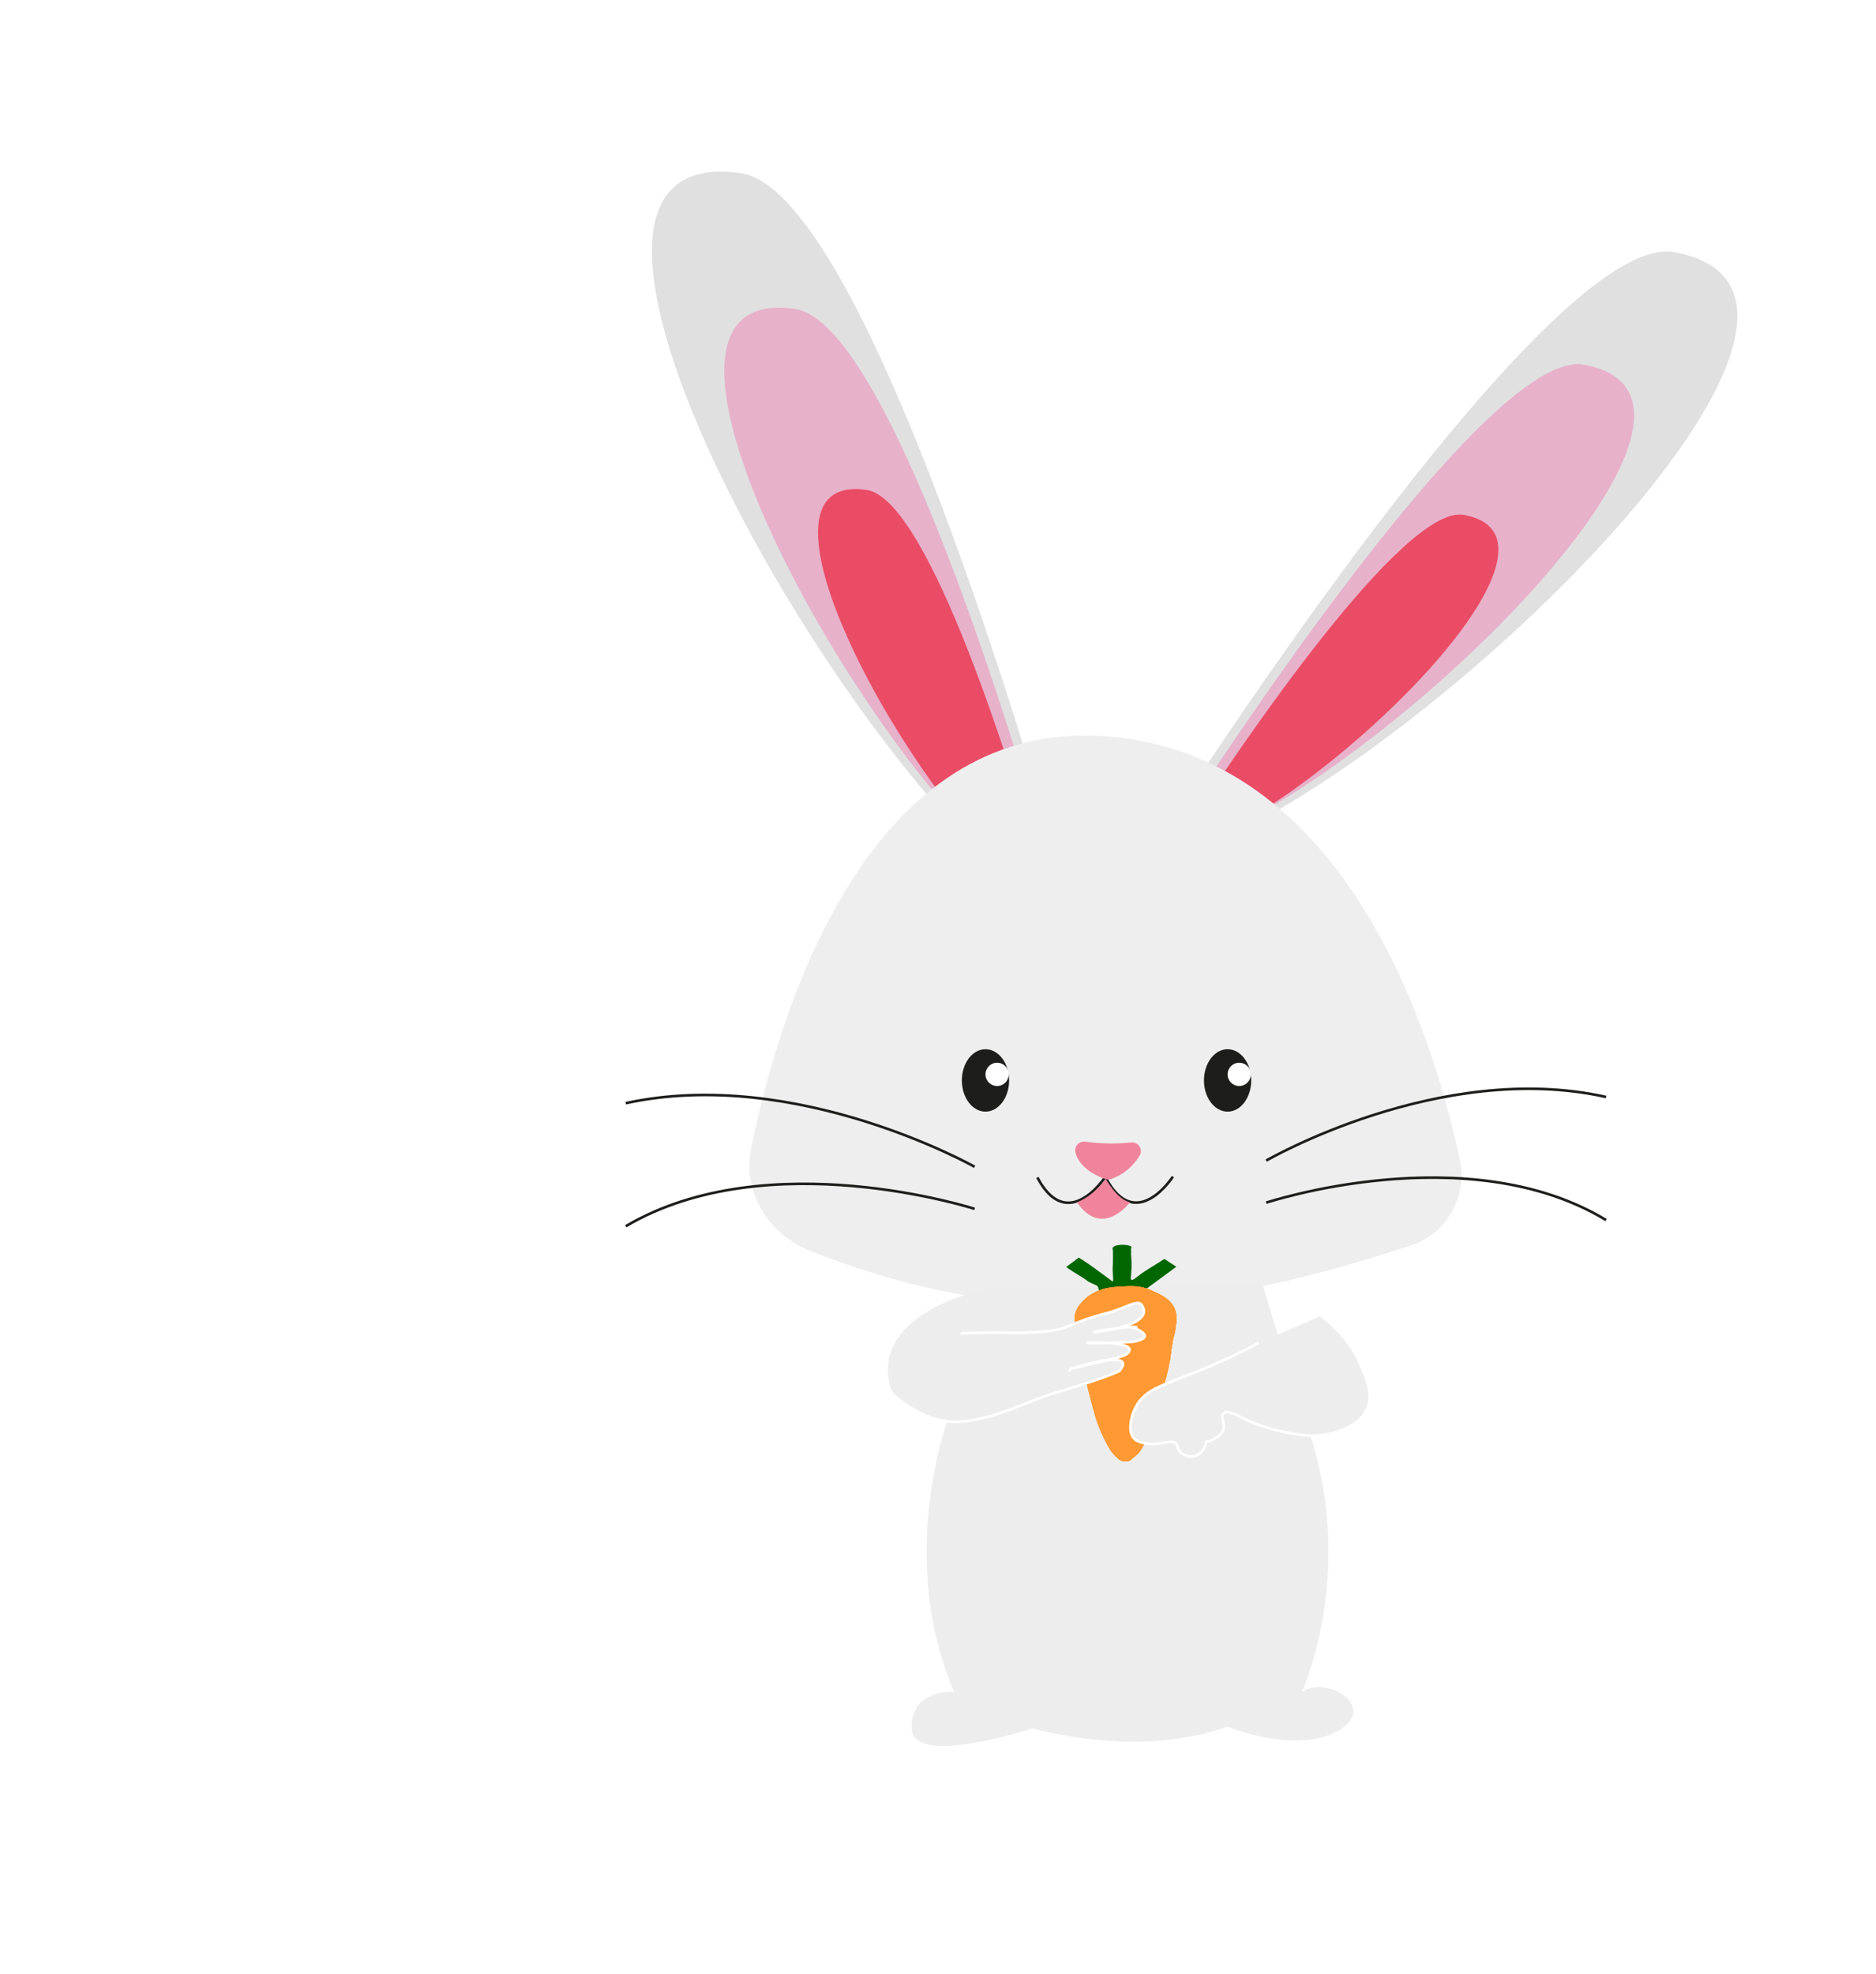 <?xml version="1.0" encoding="UTF-8"?><svg id="a" xmlns="http://www.w3.org/2000/svg" width="359.54" height="378.22" xmlns:xlink="http://www.w3.org/1999/xlink" viewBox="0 0 359.54 378.22"><defs><style>.f{fill:none;stroke:#1d1d1b;}.f,.g,.h{stroke-miterlimit:10;stroke-width:.5px;}.i{fill:#fff;}.j{fill:#ea4c65;}.k{fill:#e7b1ca;}.g{filter:url(#d);}.g,.h{stroke:#fff;}.g,.h,.l{fill:#ededed;}.m{fill:#f93;}.n{fill:#e0e0e0;}.o{fill:#f0849c;}.p{fill:#efeeee;}.q{fill:#1d1d1b;}.r{fill:#060;}</style><filter id="d" filterUnits="userSpaceOnUse"><feOffset dx="7" dy="7"/><feGaussianBlur result="e" stdDeviation="5"/><feFlood flood-color="#000" flood-opacity=".4"/><feComposite in2="e" operator="in"/><feComposite in="SourceGraphic"/></filter></defs><g><g><path class="n" d="M228.58,163.2c-3.43,1.29-6.71-2.33-4.79-5.27,17.58-26.97,75.79-113.48,97.06-109.62,45.01,8.19-46.54,97.71-92.26,114.89h0Z"/><path class="k" d="M230.25,161.16c-2.73,1.02-5.33-1.85-3.81-4.19,13.96-21.43,60.21-90.17,77.11-87.1,35.76,6.51-36.98,77.63-73.31,91.28h0Z"/><path class="j" d="M230.2,161.38c-1.87,.7-3.66-1.27-2.62-2.88,9.59-14.73,41.37-61.95,52.98-59.84,24.57,4.47-25.4,53.34-50.36,62.72Z"/></g><g><path class="n" d="M197.31,171.76c3.01,2.32,7.41-.06,6.44-3.47-8.94-31.23-39.43-131.99-61.83-135.13-47.39-6.65,15.33,107.65,55.39,138.6Z"/><path class="k" d="M196.3,169.29c2.39,1.85,5.89-.05,5.12-2.75-7.1-24.82-31.33-104.88-49.12-107.37-37.65-5.28,12.18,85.53,44.01,110.13h-.01Z"/><path class="j" d="M196.28,169.52c1.64,1.27,4.05-.03,3.51-1.89-4.88-17.05-21.53-72.05-33.75-73.77-25.87-3.63,8.37,58.76,30.23,75.66h.01Z"/></g><path class="p" d="M270.37,238.65c-37.7,12.33-72.84,17.81-115.11,1.02-8.05-3.2-13.02-11.26-11.28-19.74,2.95-14.36,9.12-36.72,21.09-53.99,10.51-15.16,25.49-26.4,46.69-24.88,46.06,3.29,62.77,56.66,68.03,81.15,1.52,7.08-2.53,14.18-9.42,16.44Z"/><ellipse class="q" cx="188.87" cy="207.02" rx="4.53" ry="5.98"/><circle class="i" cx="191.1" cy="205.86" r="2.23"/><ellipse class="q" cx="235.27" cy="207.02" rx="4.53" ry="5.98"/><circle class="i" cx="237.5" cy="205.86" r="2.23"/><path class="f" d="M211.87,225.47s-2.54,3.88-5.8,4.8c-2.26,.63-4.88-.16-7.25-4.66"/><path class="f" d="M224.79,225.45s-7.14,11.13-12.93,.13"/><path class="o" d="M211.87,225.92c-1.39-.47-4.93-1.96-5.75-5.05-.31-1.16,.64-2.27,1.83-2.11,1.97,.26,5.26,.54,8.82,.15,1.38-.15,2.37,1.31,1.65,2.5-.96,1.61-2.64,3.47-5.48,4.5-.35,.13-.73,.12-1.08,0h.01Z"/><path class="f" d="M242.67,222.38s33.31-19.3,65.13-12.19"/><path class="f" d="M242.67,230.44s38.55-12.76,65.13,3.33"/><path class="f" d="M186.79,223.57s-34.21-19.3-66.87-12.19"/><path class="f" d="M186.79,231.63s-39.59-12.76-66.87,3.33"/><path class="l" d="M188.89,247.04s-21.92,4.22-18.32,18.46c1.33,5.26,12.3,2.98,12.3,2.98,0,0-11.91,27.86,0,55.71,0,0-8.33-.66-8.16,6.96,.17,7.63,23.16,0,23.16,0,0,0,19.9,5.97,37.42-.33,0,0,12.54,5.31,20.83,.99,8.29-4.32-1.33-10.94-6.63-7.63,0,0,11.94-25.53-.66-55.38l-6.78-22.49"/></g><path class="o" d="M216.56,230.36s-5.26,7.11-10.17,0c0,0,2.85-.85,5.53-4.47,0,0,2.16,3.95,4.64,4.47Z"/><g id="b"><g id="c"><path class="r" d="M204.37,242.74c.8-.61,1.6-1.16,2.37-1.77,.51,.29,.9,.56,1.15,.73,1.25,.82,2.05,1.43,4.1,2.93,.96,.7,.9,.68,.96,.7,.19,.17,.26,.24,.29,.19,.19-.02,.06-.9,0-2.23,0-.8,.06-.7,.06-2.06v-1.5c-.1-.46-.1-.56,0-.7,.51-.78,3.39-.56,3.55-.1q0,.07-.06,.27c-.06,.29,0,.56,0,.7-.06,.53,0,.63,.06,1.53,0,.27,.06,.97,0,1.77-.06,1.36-.26,1.94,0,2.04s.7-.29,1.15-.63c1.54-1.26,3.46-2.23,5.15-3.39l2.3,1.5-6.11,4.49,2.11-1.53-2.11,1.53c-.45-.15-1.15-.29-1.89-.44-.26-.02-.7-.1-1.22-.15-1.06-.07-2.5-.15-3.84,.41-.54,.19-1.22,.53-1.54,.34-.06,0-.06-.02-.1-.07-.26-.24-.26-.53-.29-.63-.06-.36-.74-.53-1.5-.9-.8-.41-.51-.41-1.89-1.24-.74-.46-.99-.56-1.6-.99-.58-.34-.93-.61-1.12-.8h0Z"/><g><path class="m" d="M221.04,247.44c-.7-.34-1.15-.53-1.89-.7-1.34-.34-2.5-.29-3.74-.24-1.5,.07-2.69,.15-4.06,.53-2.21,.68-3.36,1.79-3.81,2.3-.42,.41-1.09,1.14-1.41,2.21-.16,.46-.16,.82-.06,1.84,.19,2.11,.35,2.98,.35,2.98,1.34,6.72,2.11,9.75,2.11,9.75,1.34,5.33,1.79,6.62,2.3,7.78,.61,1.43,1.22,2.72,2.02,4,0,0,.35,.56,1.25,1.41,.29,.27,.61,.56,1.15,.68,.1,.02,.45,.07,.86,0s.61-.27,.8-.44c.74-.63,1.15-.97,1.25-1.07,2.24-2.74,4.25-10.55,4.25-10.55,.9-3.44,1.06-3.78,1.5-5.82,.61-2.81,.45-3.13,.9-5.38,.19-.97,.42-1.53,.54-2.67,.16-1.31,.1-1.77,.1-1.96-.1-.56-.19-1.5-1.06-2.47-.96-1.09-2.11-1.62-3.36-2.18h0Z"/><path class="m" d="M221.04,247.44c-.7-.34-1.15-.53-1.89-.7-1.34-.34-2.5-.29-3.74-.24-1.5,.07-2.69,.15-4.06,.53-2.21,.68-3.36,1.79-3.81,2.3-.42,.41-1.09,1.14-1.41,2.21-.16,.46-.16,.82-.06,1.84,.19,2.11,.35,2.98,.35,2.98,1.34,6.72,2.11,9.75,2.11,9.75,1.34,5.33,1.79,6.62,2.3,7.78,.61,1.43,1.22,2.72,2.02,4,0,0,.35,.56,1.25,1.41,.29,.27,.61,.56,1.15,.68,.1,.02,.45,.07,.86,0s.61-.27,.8-.44c.74-.63,1.15-.97,1.25-1.07,2.24-2.74,4.25-10.55,4.25-10.55,.9-3.44,1.06-3.78,1.5-5.82,.61-2.81,.45-3.13,.9-5.38,.19-.97,.42-1.53,.54-2.67,.16-1.31,.1-1.77,.1-1.96-.1-.56-.19-1.5-1.06-2.47-.96-1.09-2.11-1.62-3.36-2.18h0Z"/><path class="m" d="M221.04,247.44c-.7-.34-1.15-.53-1.89-.7-1.34-.34-2.5-.29-3.74-.24-1.5,.07-2.69,.15-4.06,.53-2.21,.68-3.36,1.79-3.81,2.3-.42,.41-1.09,1.14-1.41,2.21-.16,.46-.16,.82-.06,1.84,.19,2.11,.35,2.98,.35,2.98,1.34,6.72,2.11,9.75,2.11,9.75,1.34,5.33,1.79,6.62,2.3,7.78,.61,1.43,1.22,2.72,2.02,4,0,0,.35,.56,1.25,1.41,.29,.27,.61,.56,1.15,.68,.1,.02,.45,.07,.86,0s.61-.27,.8-.44c.74-.63,1.15-.97,1.25-1.07,2.24-2.74,4.25-10.55,4.25-10.55,.9-3.44,1.06-3.78,1.5-5.82,.61-2.81,.45-3.13,.9-5.38,.19-.97,.42-1.53,.54-2.67,.16-1.31,.1-1.77,.1-1.96-.1-.56-.19-1.5-1.06-2.47-.96-1.09-2.11-1.62-3.36-2.18h0Z"/><path class="m" d="M221.04,247.44c-.7-.34-1.15-.53-1.89-.7-1.34-.34-2.5-.29-3.74-.24-1.5,.07-2.69,.15-4.06,.53-2.21,.68-3.36,1.79-3.81,2.3-.42,.41-1.09,1.14-1.41,2.21-.16,.46-.16,.82-.06,1.84,.19,2.11,.35,2.98,.35,2.98,1.34,6.72,2.11,9.75,2.11,9.75,1.34,5.33,1.79,6.62,2.3,7.78,.61,1.43,1.22,2.72,2.02,4,0,0,.35,.56,1.25,1.41,.29,.27,.61,.56,1.15,.68,.1,.02,.45,.07,.86,0s.61-.27,.8-.44c.74-.63,1.15-.97,1.25-1.07,2.24-2.74,4.25-10.55,4.25-10.55,.9-3.44,1.06-3.78,1.5-5.82,.61-2.81,.45-3.13,.9-5.38,.19-.97,.42-1.53,.54-2.67,.16-1.31,.1-1.77,.1-1.96-.1-.56-.19-1.5-1.06-2.47-.96-1.09-2.11-1.62-3.36-2.18h0Z"/><path class="m" d="M221.04,247.44c-.7-.34-1.15-.53-1.89-.7-1.34-.34-2.5-.29-3.74-.24-1.5,.07-2.69,.15-4.06,.53-2.21,.68-3.36,1.79-3.81,2.3-.42,.41-1.09,1.14-1.41,2.21-.16,.46-.16,.82-.06,1.84,.19,2.11,.35,2.98,.35,2.98,1.34,6.72,2.11,9.75,2.11,9.75,1.34,5.33,1.79,6.62,2.3,7.78,.61,1.43,1.22,2.72,2.02,4,0,0,.35,.56,1.25,1.41,.29,.27,.61,.56,1.15,.68,.1,.02,.45,.07,.86,0s.61-.27,.8-.44c.74-.63,1.15-.97,1.25-1.07,2.24-2.74,4.25-10.55,4.25-10.55,.9-3.44,1.06-3.78,1.5-5.82,.61-2.81,.45-3.13,.9-5.38,.19-.97,.42-1.53,.54-2.67,.16-1.31,.1-1.77,.1-1.96-.1-.56-.19-1.5-1.06-2.47-.96-1.09-2.11-1.62-3.36-2.18h0Z"/><path class="m" d="M221.04,247.44c-.7-.34-1.15-.53-1.89-.7-1.34-.34-2.5-.29-3.74-.24-1.5,.07-2.69,.15-4.06,.53-2.21,.68-3.36,1.79-3.81,2.3-.42,.41-1.09,1.14-1.41,2.21-.16,.46-.16,.82-.06,1.84,.19,2.11,.35,2.98,.35,2.98,1.34,6.72,2.11,9.75,2.11,9.75,1.34,5.33,1.79,6.62,2.3,7.78,.61,1.43,1.22,2.72,2.02,4,0,0,.35,.56,1.25,1.41,.29,.27,.61,.56,1.15,.68,.1,.02,.45,.07,.86,0s.61-.27,.8-.44c.74-.63,1.15-.97,1.25-1.07,2.24-2.74,4.25-10.55,4.25-10.55,.9-3.44,1.06-3.78,1.5-5.82,.61-2.81,.45-3.13,.9-5.38,.19-.97,.42-1.53,.54-2.67,.16-1.31,.1-1.77,.1-1.96-.1-.56-.19-1.5-1.06-2.47-.96-1.09-2.11-1.62-3.36-2.18h0Z"/></g></g></g><path class="h" d="M171.16,267.22c4.95,4.28,9.01,5.12,11.62,5.2,6.38,.18,14.3-3.94,18.34-5.2,1.93-.6,3.94-1.2,3.94-1.2,0,0,.03,0,.07-.02,.09-.03,.17-.08,.19-.1,.11-.09-.17,0,0,0,.52-.01,9.33-2.94,9.29-3.31-.02-.18-.18,.22,0,0,3.39-4.11-8.23-.81-9.5-.23-.25,.12-.15,.45,0,0,.08-.25,9.72-2.05,10.8-2.9,3.05-2.45-7.11-2.29-7.47-2.16-.71,.26,8.5-.16,8.77-.21,4.78-.92,.23-2.6,.23-2.6,2.37-.76-8.01,.52-7.76,.76,.07,.07,11.92-1.17,9.13-5.2-.81-1.17-3.06,.65-6.99,1.64-5.72,1.44-6.9,2.79-10.24,3.29-.94,.14-1.7,.19-3.21,.28-3.91,.25-5.66,0-10.24,.1-.88,.02-2.29,.06-4.05,.15"/><path class="g" d="M246.17,245.14c2.11,1.55,5.54,4.57,7.64,9.48,1.14,2.67,2.38,5.55,1.22,8.25-1.62,3.8-7.13,5.34-11.01,5.2-2.55-.09-8.52-1.06-13.45-3.67-.41-.22-2.35-1.26-3.06-.61-.71,.65,.61,2.25-.31,3.67-.69,1.06-2.41,1.67-2.54,1.71-.1,.03-.19,.05-.19,.05-.16,.04-.33,.07-.33,.07h0c-.16,1.43-1.19,2.55-2.45,2.75-1.06,.17-2.16-.33-2.7-1.07-.45-.61-.24-.99-.66-1.38-.66-.61-1.73-.16-3.06,0-1.32,.16-3.83,.15-4.89-.92-1.24-1.24-.73-4.14,.31-6.11,1.88-3.59,5.51-4.17,13.15-7.34,2.52-1.04,6.13-2.64,10.39-4.89"/></svg>